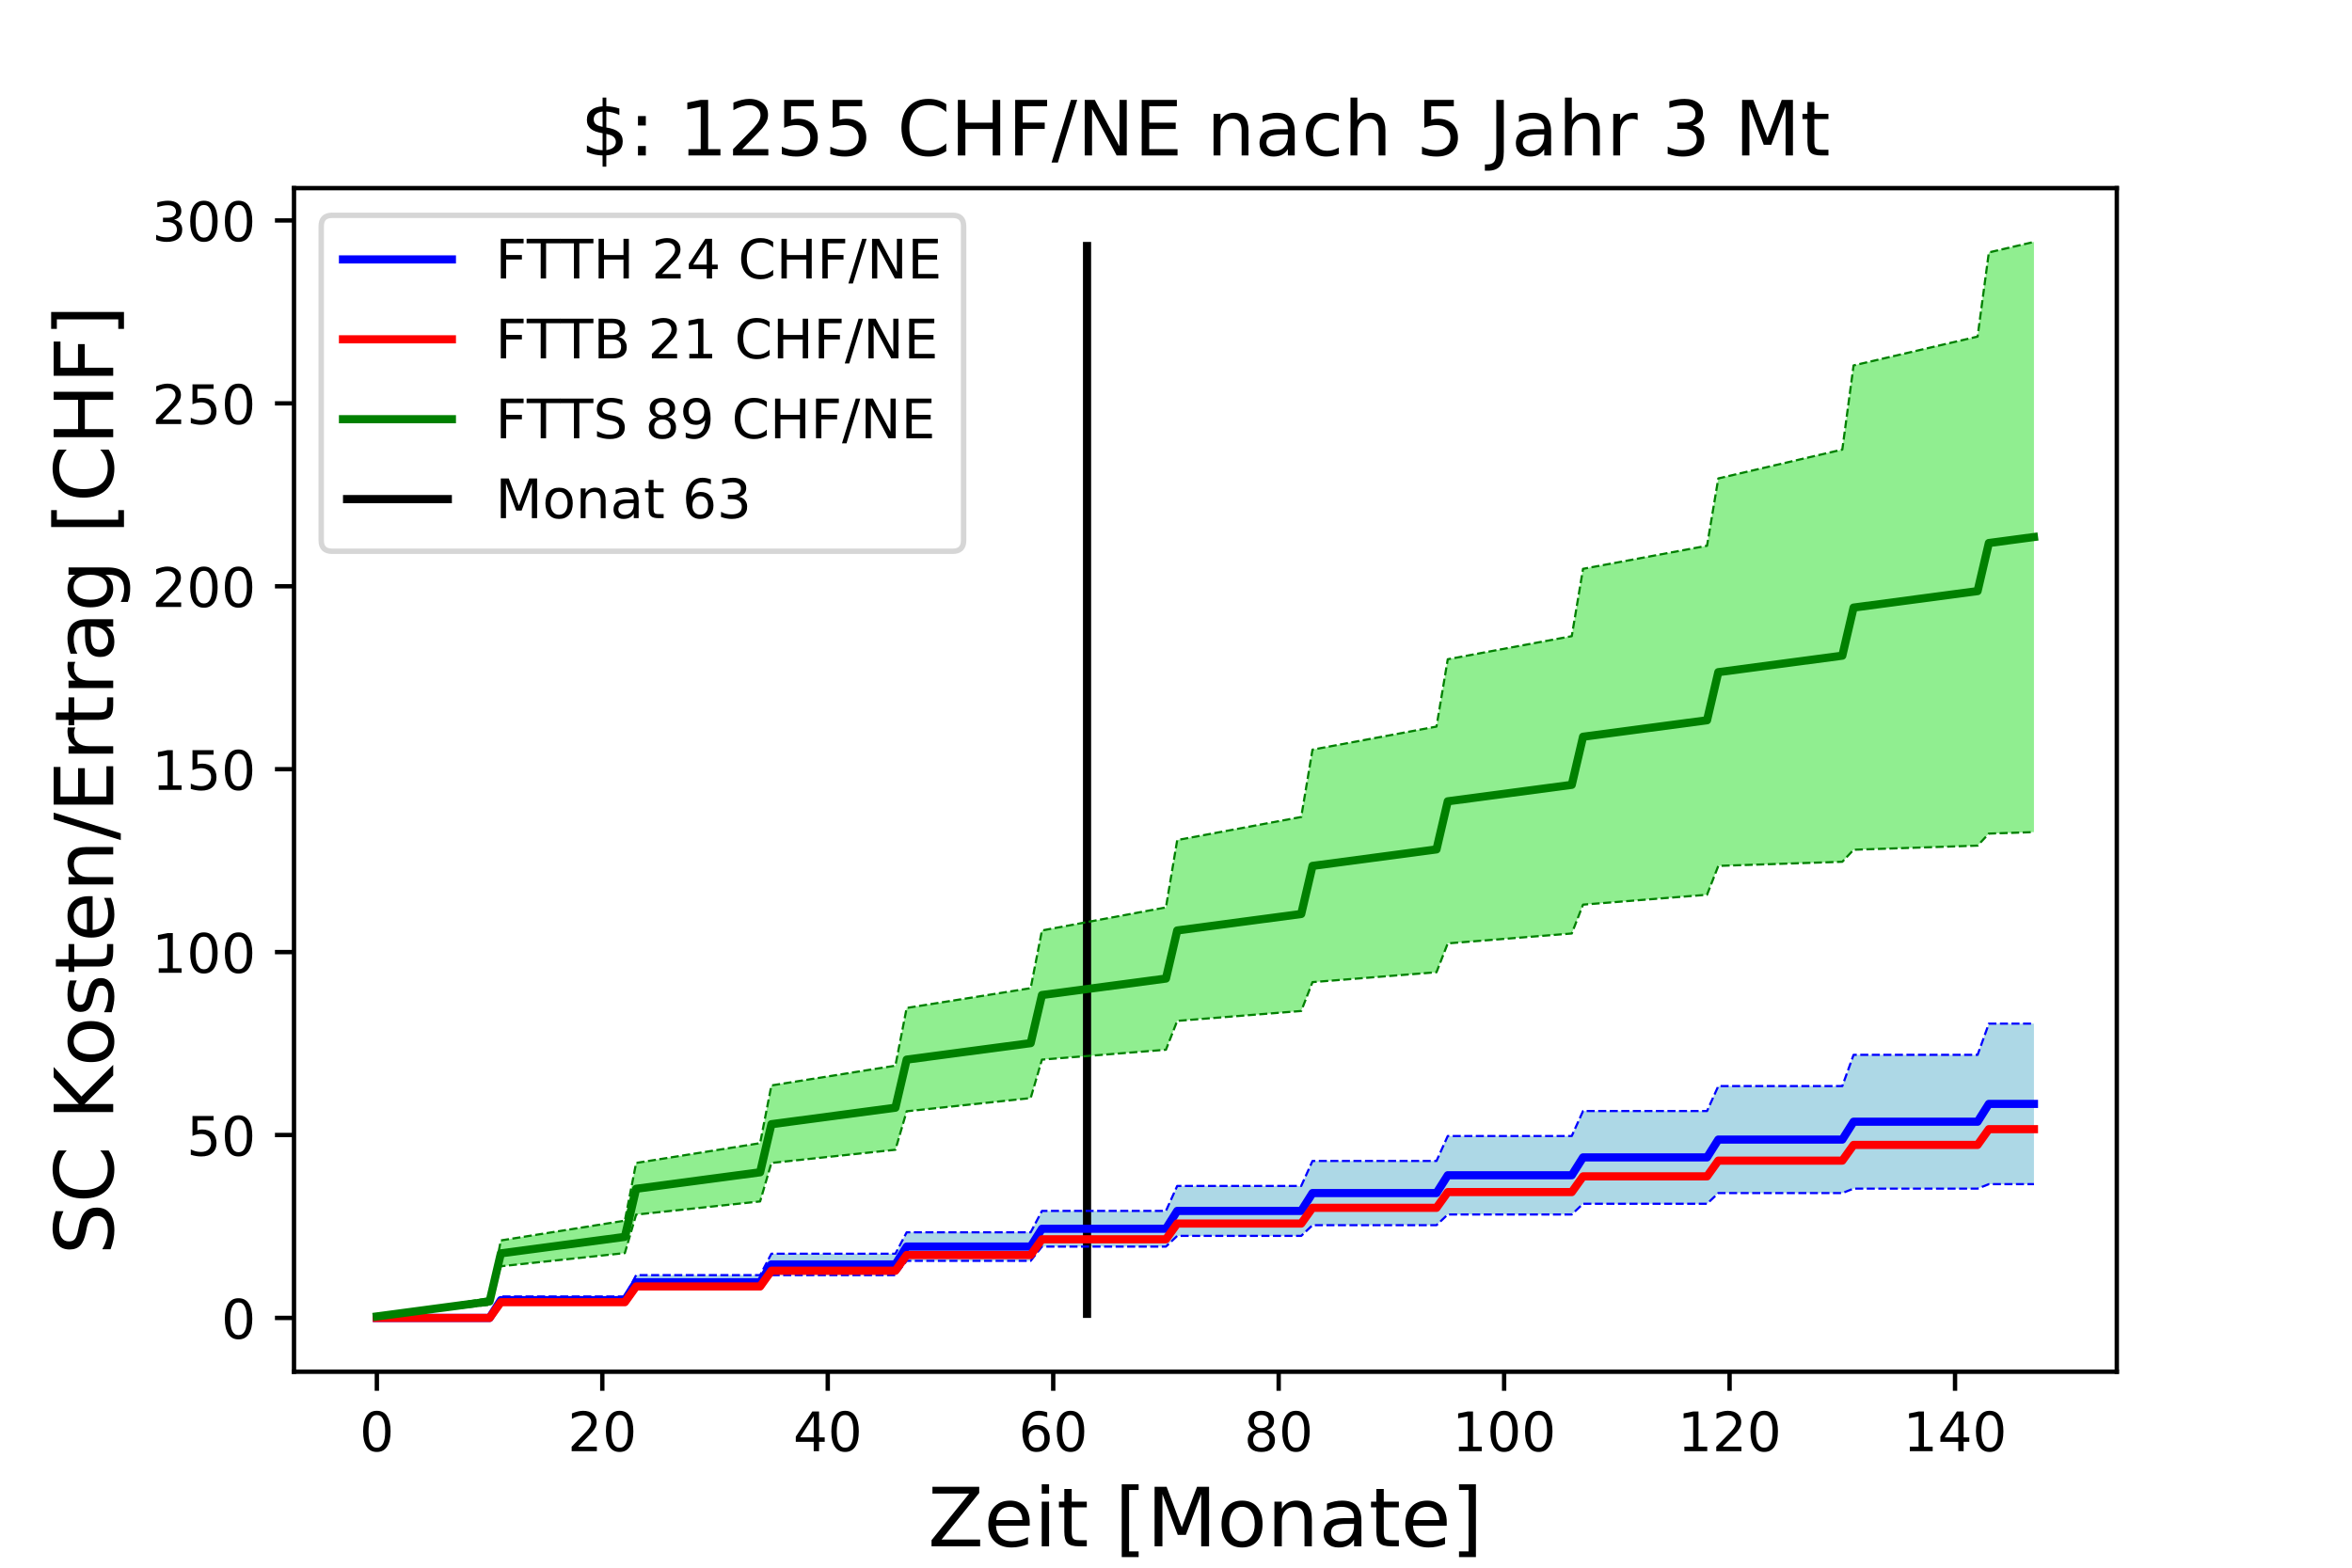 <?xml version="1.0" encoding="utf-8" standalone="no"?>
<!DOCTYPE svg PUBLIC "-//W3C//DTD SVG 1.1//EN"
  "http://www.w3.org/Graphics/SVG/1.1/DTD/svg11.dtd">
<!-- Created with matplotlib (http://matplotlib.org/) -->
<svg height="288pt" version="1.1" viewBox="0 0 432 288" width="432pt" xmlns="http://www.w3.org/2000/svg" xmlns:xlink="http://www.w3.org/1999/xlink">
 <defs>
  <style type="text/css">
*{stroke-linecap:butt;stroke-linejoin:round;}
  </style>
 </defs>
 <g id="figure_1">
  <g id="patch_1">
   <path d="M 0 288 
L 432 288 
L 432 0 
L 0 0 
z
" style="fill:#ffffff;"/>
  </g>
  <g id="axes_1">
   <g id="patch_2">
    <path d="M 54 252 
L 388.8 252 
L 388.8 34.56 
L 54 34.56 
z
" style="fill:#ffffff;"/>
   </g>
   <g id="PolyCollection_1">
    <path clip-path="url(#pee73475c1f)" d="M 69.218 242.116 
L 69.218 242.116 
L 71.289 242.116 
L 73.359 242.116 
L 75.43 242.116 
L 77.5 242.116 
L 79.571 242.116 
L 81.641 242.116 
L 83.712 242.116 
L 85.782 242.116 
L 87.853 242.116 
L 89.923 242.116 
L 91.994 239.495 
L 94.064 239.495 
L 96.135 239.495 
L 98.205 239.495 
L 100.276 239.495 
L 102.346 239.495 
L 104.417 239.495 
L 106.487 239.495 
L 108.558 239.495 
L 110.628 239.495 
L 112.699 239.495 
L 114.769 239.495 
L 116.84 236.874 
L 118.91 236.874 
L 120.981 236.874 
L 123.051 236.874 
L 125.122 236.874 
L 127.192 236.874 
L 129.263 236.874 
L 131.333 236.874 
L 133.404 236.874 
L 135.474 236.874 
L 137.545 236.874 
L 139.615 236.874 
L 141.686 234.253 
L 143.756 234.253 
L 145.827 234.253 
L 147.897 234.253 
L 149.968 234.253 
L 152.038 234.253 
L 154.109 234.253 
L 156.179 234.253 
L 158.25 234.253 
L 160.32 234.253 
L 162.391 234.253 
L 164.461 234.253 
L 166.532 231.631 
L 168.602 231.631 
L 170.673 231.631 
L 172.743 231.631 
L 174.814 231.631 
L 176.884 231.631 
L 178.955 231.631 
L 181.025 231.631 
L 183.096 231.631 
L 185.166 231.631 
L 187.237 231.631 
L 189.307 231.631 
L 191.378 229.01 
L 193.448 229.01 
L 195.519 229.01 
L 197.589 229.01 
L 199.66 229.01 
L 201.73 229.01 
L 203.801 229.01 
L 205.871 229.01 
L 207.942 229.01 
L 210.012 229.01 
L 212.083 229.01 
L 214.153 229.01 
L 216.224 227.044 
L 218.294 227.044 
L 220.365 227.044 
L 222.435 227.044 
L 224.506 227.044 
L 226.576 227.044 
L 228.647 227.044 
L 230.717 227.044 
L 232.788 227.044 
L 234.858 227.044 
L 236.929 227.044 
L 238.999 227.044 
L 241.07 225.078 
L 243.14 225.078 
L 245.211 225.078 
L 247.281 225.078 
L 249.352 225.078 
L 251.422 225.078 
L 253.493 225.078 
L 255.563 225.078 
L 257.634 225.078 
L 259.704 225.078 
L 261.775 225.078 
L 263.845 225.078 
L 265.916 223.112 
L 267.986 223.112 
L 270.057 223.112 
L 272.127 223.112 
L 274.198 223.112 
L 276.268 223.112 
L 278.339 223.112 
L 280.409 223.112 
L 282.48 223.112 
L 284.55 223.112 
L 286.621 223.112 
L 288.691 223.112 
L 290.762 221.146 
L 292.832 221.146 
L 294.903 221.146 
L 296.973 221.146 
L 299.044 221.146 
L 301.114 221.146 
L 303.185 221.146 
L 305.255 221.146 
L 307.326 221.146 
L 309.396 221.146 
L 311.467 221.146 
L 313.537 221.146 
L 315.608 219.18 
L 317.678 219.18 
L 319.749 219.18 
L 321.819 219.18 
L 323.89 219.18 
L 325.96 219.18 
L 328.031 219.18 
L 330.101 219.18 
L 332.172 219.18 
L 334.242 219.18 
L 336.313 219.18 
L 338.383 219.18 
L 340.454 218.361 
L 342.524 218.361 
L 344.595 218.361 
L 346.665 218.361 
L 348.736 218.361 
L 350.806 218.361 
L 352.877 218.361 
L 354.947 218.361 
L 357.018 218.361 
L 359.088 218.361 
L 361.159 218.361 
L 363.229 218.361 
L 365.3 217.542 
L 367.37 217.542 
L 369.441 217.542 
L 371.511 217.542 
L 373.582 217.542 
L 373.582 188.053 
L 373.582 188.053 
L 371.511 188.053 
L 369.441 188.053 
L 367.37 188.053 
L 365.3 188.053 
L 363.229 193.787 
L 361.159 193.787 
L 359.088 193.787 
L 357.018 193.787 
L 354.947 193.787 
L 352.877 193.787 
L 350.806 193.787 
L 348.736 193.787 
L 346.665 193.787 
L 344.595 193.787 
L 342.524 193.787 
L 340.454 193.787 
L 338.383 199.521 
L 336.313 199.521 
L 334.242 199.521 
L 332.172 199.521 
L 330.101 199.521 
L 328.031 199.521 
L 325.96 199.521 
L 323.89 199.521 
L 321.819 199.521 
L 319.749 199.521 
L 317.678 199.521 
L 315.608 199.521 
L 313.537 204.108 
L 311.467 204.108 
L 309.396 204.108 
L 307.326 204.108 
L 305.255 204.108 
L 303.185 204.108 
L 301.114 204.108 
L 299.044 204.108 
L 296.973 204.108 
L 294.903 204.108 
L 292.832 204.108 
L 290.762 204.108 
L 288.691 208.695 
L 286.621 208.695 
L 284.55 208.695 
L 282.48 208.695 
L 280.409 208.695 
L 278.339 208.695 
L 276.268 208.695 
L 274.198 208.695 
L 272.127 208.695 
L 270.057 208.695 
L 267.986 208.695 
L 265.916 208.695 
L 263.845 213.282 
L 261.775 213.282 
L 259.704 213.282 
L 257.634 213.282 
L 255.563 213.282 
L 253.493 213.282 
L 251.422 213.282 
L 249.352 213.282 
L 247.281 213.282 
L 245.211 213.282 
L 243.14 213.282 
L 241.07 213.282 
L 238.999 217.87 
L 236.929 217.87 
L 234.858 217.87 
L 232.788 217.87 
L 230.717 217.87 
L 228.647 217.87 
L 226.576 217.87 
L 224.506 217.87 
L 222.435 217.87 
L 220.365 217.87 
L 218.294 217.87 
L 216.224 217.87 
L 214.153 222.457 
L 212.083 222.457 
L 210.012 222.457 
L 207.942 222.457 
L 205.871 222.457 
L 203.801 222.457 
L 201.73 222.457 
L 199.66 222.457 
L 197.589 222.457 
L 195.519 222.457 
L 193.448 222.457 
L 191.378 222.457 
L 189.307 226.389 
L 187.237 226.389 
L 185.166 226.389 
L 183.096 226.389 
L 181.025 226.389 
L 178.955 226.389 
L 176.884 226.389 
L 174.814 226.389 
L 172.743 226.389 
L 170.673 226.389 
L 168.602 226.389 
L 166.532 226.389 
L 164.461 230.321 
L 162.391 230.321 
L 160.32 230.321 
L 158.25 230.321 
L 156.179 230.321 
L 154.109 230.321 
L 152.038 230.321 
L 149.968 230.321 
L 147.897 230.321 
L 145.827 230.321 
L 143.756 230.321 
L 141.686 230.321 
L 139.615 234.253 
L 137.545 234.253 
L 135.474 234.253 
L 133.404 234.253 
L 131.333 234.253 
L 129.263 234.253 
L 127.192 234.253 
L 125.122 234.253 
L 123.051 234.253 
L 120.981 234.253 
L 118.91 234.253 
L 116.84 234.253 
L 114.769 238.184 
L 112.699 238.184 
L 110.628 238.184 
L 108.558 238.184 
L 106.487 238.184 
L 104.417 238.184 
L 102.346 238.184 
L 100.276 238.184 
L 98.205 238.184 
L 96.135 238.184 
L 94.064 238.184 
L 91.994 238.184 
L 89.923 242.116 
L 87.853 242.116 
L 85.782 242.116 
L 83.712 242.116 
L 81.641 242.116 
L 79.571 242.116 
L 77.5 242.116 
L 75.43 242.116 
L 73.359 242.116 
L 71.289 242.116 
L 69.218 242.116 
z
" style="fill:#add8e6;"/>
   </g>
   <g id="PolyCollection_2">
    <path clip-path="url(#pee73475c1f)" d="M 69.218 241.786 
L 69.218 241.896 
L 71.289 241.676 
L 73.359 241.456 
L 75.43 241.235 
L 77.5 241.015 
L 79.571 240.795 
L 81.641 240.575 
L 83.712 240.355 
L 85.782 240.134 
L 87.853 239.914 
L 89.923 239.694 
L 91.994 232.626 
L 94.064 232.405 
L 96.135 232.185 
L 98.205 231.965 
L 100.276 231.745 
L 102.346 231.525 
L 104.417 231.304 
L 106.487 231.084 
L 108.558 230.864 
L 110.628 230.644 
L 112.699 230.423 
L 114.769 230.203 
L 116.84 223.135 
L 118.91 222.915 
L 120.981 222.695 
L 123.051 222.474 
L 125.122 222.254 
L 127.192 222.034 
L 129.263 221.814 
L 131.333 221.593 
L 133.404 221.373 
L 135.474 221.153 
L 137.545 220.933 
L 139.615 220.712 
L 141.686 213.644 
L 143.756 213.424 
L 145.827 213.204 
L 147.897 212.984 
L 149.968 212.763 
L 152.038 212.543 
L 154.109 212.323 
L 156.179 212.103 
L 158.25 211.882 
L 160.32 211.662 
L 162.391 211.442 
L 164.461 211.222 
L 166.532 204.154 
L 168.602 203.933 
L 170.673 203.713 
L 172.743 203.493 
L 174.814 203.273 
L 176.884 203.052 
L 178.955 202.832 
L 181.025 202.612 
L 183.096 202.392 
L 185.166 202.171 
L 187.237 201.951 
L 189.307 201.731 
L 191.378 194.663 
L 193.448 194.498 
L 195.519 194.333 
L 197.589 194.167 
L 199.66 194.002 
L 201.73 193.837 
L 203.801 193.672 
L 205.871 193.507 
L 207.942 193.341 
L 210.012 193.176 
L 212.083 193.011 
L 214.153 192.846 
L 216.224 187.545 
L 218.294 187.38 
L 220.365 187.214 
L 222.435 187.049 
L 224.506 186.884 
L 226.576 186.719 
L 228.647 186.554 
L 230.717 186.389 
L 232.788 186.223 
L 234.858 186.058 
L 236.929 185.893 
L 238.999 185.728 
L 241.07 180.427 
L 243.14 180.262 
L 245.211 180.096 
L 247.281 179.931 
L 249.352 179.766 
L 251.422 179.601 
L 253.493 179.436 
L 255.563 179.271 
L 257.634 179.105 
L 259.704 178.94 
L 261.775 178.775 
L 263.845 178.61 
L 265.916 173.309 
L 267.986 173.144 
L 270.057 172.978 
L 272.127 172.813 
L 274.198 172.648 
L 276.268 172.483 
L 278.339 172.318 
L 280.409 172.153 
L 282.48 171.987 
L 284.55 171.822 
L 286.621 171.657 
L 288.691 171.492 
L 290.762 166.191 
L 292.832 166.026 
L 294.903 165.86 
L 296.973 165.695 
L 299.044 165.53 
L 301.114 165.365 
L 303.185 165.2 
L 305.255 165.035 
L 307.326 164.869 
L 309.396 164.704 
L 311.467 164.539 
L 313.537 164.374 
L 315.608 159.073 
L 317.678 159.004 
L 319.749 158.935 
L 321.819 158.866 
L 323.89 158.797 
L 325.96 158.729 
L 328.031 158.66 
L 330.101 158.591 
L 332.172 158.522 
L 334.242 158.453 
L 336.313 158.385 
L 338.383 158.316 
L 340.454 156.107 
L 342.524 156.038 
L 344.595 155.969 
L 346.665 155.9 
L 348.736 155.832 
L 350.806 155.763 
L 352.877 155.694 
L 354.947 155.625 
L 357.018 155.556 
L 359.088 155.487 
L 361.159 155.419 
L 363.229 155.35 
L 365.3 153.141 
L 367.37 153.072 
L 369.441 153.003 
L 371.511 152.935 
L 373.582 152.866 
L 373.582 44.444 
L 373.582 44.444 
L 371.511 44.925 
L 369.441 45.407 
L 367.37 45.889 
L 365.3 46.371 
L 363.229 61.832 
L 361.159 62.314 
L 359.088 62.796 
L 357.018 63.278 
L 354.947 63.759 
L 352.877 64.241 
L 350.806 64.723 
L 348.736 65.205 
L 346.665 65.686 
L 344.595 66.168 
L 342.524 66.65 
L 340.454 67.132 
L 338.383 82.593 
L 336.313 83.075 
L 334.242 83.557 
L 332.172 84.038 
L 330.101 84.52 
L 328.031 85.002 
L 325.96 85.484 
L 323.89 85.965 
L 321.819 86.447 
L 319.749 86.929 
L 317.678 87.411 
L 315.608 87.892 
L 313.537 100.262 
L 311.467 100.647 
L 309.396 101.033 
L 307.326 101.418 
L 305.255 101.803 
L 303.185 102.189 
L 301.114 102.574 
L 299.044 102.96 
L 296.973 103.345 
L 294.903 103.73 
L 292.832 104.116 
L 290.762 104.501 
L 288.691 116.871 
L 286.621 117.256 
L 284.55 117.641 
L 282.48 118.027 
L 280.409 118.412 
L 278.339 118.798 
L 276.268 119.183 
L 274.198 119.568 
L 272.127 119.954 
L 270.057 120.339 
L 267.986 120.725 
L 265.916 121.11 
L 263.845 133.479 
L 261.775 133.865 
L 259.704 134.25 
L 257.634 134.635 
L 255.563 135.021 
L 253.493 135.406 
L 251.422 135.792 
L 249.352 136.177 
L 247.281 136.562 
L 245.211 136.948 
L 243.14 137.333 
L 241.07 137.719 
L 238.999 150.088 
L 236.929 150.473 
L 234.858 150.859 
L 232.788 151.244 
L 230.717 151.63 
L 228.647 152.015 
L 226.576 152.4 
L 224.506 152.786 
L 222.435 153.171 
L 220.365 153.557 
L 218.294 153.942 
L 216.224 154.327 
L 214.153 166.697 
L 212.083 167.082 
L 210.012 167.467 
L 207.942 167.853 
L 205.871 168.238 
L 203.801 168.624 
L 201.73 169.009 
L 199.66 169.394 
L 197.589 169.78 
L 195.519 170.165 
L 193.448 170.551 
L 191.378 170.936 
L 189.307 181.538 
L 187.237 181.869 
L 185.166 182.199 
L 183.096 182.529 
L 181.025 182.86 
L 178.955 183.19 
L 176.884 183.52 
L 174.814 183.851 
L 172.743 184.181 
L 170.673 184.511 
L 168.602 184.842 
L 166.532 185.172 
L 164.461 195.774 
L 162.391 196.105 
L 160.32 196.435 
L 158.25 196.765 
L 156.179 197.096 
L 154.109 197.426 
L 152.038 197.756 
L 149.968 198.087 
L 147.897 198.417 
L 145.827 198.748 
L 143.756 199.078 
L 141.686 199.408 
L 139.615 210.01 
L 137.545 210.341 
L 135.474 210.671 
L 133.404 211.002 
L 131.333 211.332 
L 129.263 211.662 
L 127.192 211.993 
L 125.122 212.323 
L 123.051 212.653 
L 120.981 212.984 
L 118.91 213.314 
L 116.84 213.644 
L 114.769 224.247 
L 112.699 224.577 
L 110.628 224.907 
L 108.558 225.238 
L 106.487 225.568 
L 104.417 225.898 
L 102.346 226.229 
L 100.276 226.559 
L 98.205 226.889 
L 96.135 227.22 
L 94.064 227.55 
L 91.994 227.88 
L 89.923 238.483 
L 87.853 238.813 
L 85.782 239.143 
L 83.712 239.474 
L 81.641 239.804 
L 79.571 240.134 
L 77.5 240.465 
L 75.43 240.795 
L 73.359 241.125 
L 71.289 241.456 
L 69.218 241.786 
z
" style="fill:#90ee90;"/>
   </g>
   <g id="matplotlib.axis_1">
    <g id="xtick_1">
     <g id="line2d_1">
      <defs>
       <path d="M 0 0 
L 0 3.5 
" id="mef9f0d3fc0" style="stroke:#000000;stroke-width:0.8;"/>
      </defs>
      <g>
       <use style="stroke:#000000;stroke-width:0.8;" x="69.218" xlink:href="#mef9f0d3fc0" y="252"/>
      </g>
     </g>
     <g id="text_1">
      <!-- 0 -->
      <defs>
       <path d="M 31.781 66.406 
Q 24.172 66.406 20.328 58.906 
Q 16.5 51.422 16.5 36.375 
Q 16.5 21.391 20.328 13.891 
Q 24.172 6.391 31.781 6.391 
Q 39.453 6.391 43.281 13.891 
Q 47.125 21.391 47.125 36.375 
Q 47.125 51.422 43.281 58.906 
Q 39.453 66.406 31.781 66.406 
z
M 31.781 74.219 
Q 44.047 74.219 50.516 64.516 
Q 56.984 54.828 56.984 36.375 
Q 56.984 17.969 50.516 8.266 
Q 44.047 -1.422 31.781 -1.422 
Q 19.531 -1.422 13.062 8.266 
Q 6.594 17.969 6.594 36.375 
Q 6.594 54.828 13.062 64.516 
Q 19.531 74.219 31.781 74.219 
z
" id="DejaVuSans-30"/>
      </defs>
      <g transform="translate(66.037 266.598)scale(0.1 -0.1)">
       <use xlink:href="#DejaVuSans-30"/>
      </g>
     </g>
    </g>
    <g id="xtick_2">
     <g id="line2d_2">
      <g>
       <use style="stroke:#000000;stroke-width:0.8;" x="110.628" xlink:href="#mef9f0d3fc0" y="252"/>
      </g>
     </g>
     <g id="text_2">
      <!-- 20 -->
      <defs>
       <path d="M 19.188 8.297 
L 53.609 8.297 
L 53.609 0 
L 7.328 0 
L 7.328 8.297 
Q 12.938 14.109 22.625 23.891 
Q 32.328 33.688 34.812 36.531 
Q 39.547 41.844 41.422 45.531 
Q 43.312 49.219 43.312 52.781 
Q 43.312 58.594 39.234 62.25 
Q 35.156 65.922 28.609 65.922 
Q 23.969 65.922 18.812 64.312 
Q 13.672 62.703 7.812 59.422 
L 7.812 69.391 
Q 13.766 71.781 18.938 73 
Q 24.125 74.219 28.422 74.219 
Q 39.75 74.219 46.484 68.547 
Q 53.219 62.891 53.219 53.422 
Q 53.219 48.922 51.531 44.891 
Q 49.859 40.875 45.406 35.406 
Q 44.188 33.984 37.641 27.219 
Q 31.109 20.453 19.188 8.297 
z
" id="DejaVuSans-32"/>
      </defs>
      <g transform="translate(104.266 266.598)scale(0.1 -0.1)">
       <use xlink:href="#DejaVuSans-32"/>
       <use x="63.623" xlink:href="#DejaVuSans-30"/>
      </g>
     </g>
    </g>
    <g id="xtick_3">
     <g id="line2d_3">
      <g>
       <use style="stroke:#000000;stroke-width:0.8;" x="152.038" xlink:href="#mef9f0d3fc0" y="252"/>
      </g>
     </g>
     <g id="text_3">
      <!-- 40 -->
      <defs>
       <path d="M 37.797 64.312 
L 12.891 25.391 
L 37.797 25.391 
z
M 35.203 72.906 
L 47.609 72.906 
L 47.609 25.391 
L 58.016 25.391 
L 58.016 17.188 
L 47.609 17.188 
L 47.609 0 
L 37.797 0 
L 37.797 17.188 
L 4.891 17.188 
L 4.891 26.703 
z
" id="DejaVuSans-34"/>
      </defs>
      <g transform="translate(145.676 266.598)scale(0.1 -0.1)">
       <use xlink:href="#DejaVuSans-34"/>
       <use x="63.623" xlink:href="#DejaVuSans-30"/>
      </g>
     </g>
    </g>
    <g id="xtick_4">
     <g id="line2d_4">
      <g>
       <use style="stroke:#000000;stroke-width:0.8;" x="193.448" xlink:href="#mef9f0d3fc0" y="252"/>
      </g>
     </g>
     <g id="text_4">
      <!-- 60 -->
      <defs>
       <path d="M 33.016 40.375 
Q 26.375 40.375 22.484 35.828 
Q 18.609 31.297 18.609 23.391 
Q 18.609 15.531 22.484 10.953 
Q 26.375 6.391 33.016 6.391 
Q 39.656 6.391 43.531 10.953 
Q 47.406 15.531 47.406 23.391 
Q 47.406 31.297 43.531 35.828 
Q 39.656 40.375 33.016 40.375 
z
M 52.594 71.297 
L 52.594 62.312 
Q 48.875 64.062 45.094 64.984 
Q 41.312 65.922 37.594 65.922 
Q 27.828 65.922 22.672 59.328 
Q 17.531 52.734 16.797 39.406 
Q 19.672 43.656 24.016 45.922 
Q 28.375 48.188 33.594 48.188 
Q 44.578 48.188 50.953 41.516 
Q 57.328 34.859 57.328 23.391 
Q 57.328 12.156 50.688 5.359 
Q 44.047 -1.422 33.016 -1.422 
Q 20.359 -1.422 13.672 8.266 
Q 6.984 17.969 6.984 36.375 
Q 6.984 53.656 15.188 63.938 
Q 23.391 74.219 37.203 74.219 
Q 40.922 74.219 44.703 73.484 
Q 48.484 72.75 52.594 71.297 
z
" id="DejaVuSans-36"/>
      </defs>
      <g transform="translate(187.086 266.598)scale(0.1 -0.1)">
       <use xlink:href="#DejaVuSans-36"/>
       <use x="63.623" xlink:href="#DejaVuSans-30"/>
      </g>
     </g>
    </g>
    <g id="xtick_5">
     <g id="line2d_5">
      <g>
       <use style="stroke:#000000;stroke-width:0.8;" x="234.858" xlink:href="#mef9f0d3fc0" y="252"/>
      </g>
     </g>
     <g id="text_5">
      <!-- 80 -->
      <defs>
       <path d="M 31.781 34.625 
Q 24.75 34.625 20.719 30.859 
Q 16.703 27.094 16.703 20.516 
Q 16.703 13.922 20.719 10.156 
Q 24.75 6.391 31.781 6.391 
Q 38.812 6.391 42.859 10.172 
Q 46.922 13.969 46.922 20.516 
Q 46.922 27.094 42.891 30.859 
Q 38.875 34.625 31.781 34.625 
z
M 21.922 38.812 
Q 15.578 40.375 12.031 44.719 
Q 8.5 49.078 8.5 55.328 
Q 8.5 64.062 14.719 69.141 
Q 20.953 74.219 31.781 74.219 
Q 42.672 74.219 48.875 69.141 
Q 55.078 64.062 55.078 55.328 
Q 55.078 49.078 51.531 44.719 
Q 48 40.375 41.703 38.812 
Q 48.828 37.156 52.797 32.312 
Q 56.781 27.484 56.781 20.516 
Q 56.781 9.906 50.312 4.234 
Q 43.844 -1.422 31.781 -1.422 
Q 19.734 -1.422 13.25 4.234 
Q 6.781 9.906 6.781 20.516 
Q 6.781 27.484 10.781 32.312 
Q 14.797 37.156 21.922 38.812 
z
M 18.312 54.391 
Q 18.312 48.734 21.844 45.562 
Q 25.391 42.391 31.781 42.391 
Q 38.141 42.391 41.719 45.562 
Q 45.312 48.734 45.312 54.391 
Q 45.312 60.062 41.719 63.234 
Q 38.141 66.406 31.781 66.406 
Q 25.391 66.406 21.844 63.234 
Q 18.312 60.062 18.312 54.391 
z
" id="DejaVuSans-38"/>
      </defs>
      <g transform="translate(228.496 266.598)scale(0.1 -0.1)">
       <use xlink:href="#DejaVuSans-38"/>
       <use x="63.623" xlink:href="#DejaVuSans-30"/>
      </g>
     </g>
    </g>
    <g id="xtick_6">
     <g id="line2d_6">
      <g>
       <use style="stroke:#000000;stroke-width:0.8;" x="276.268" xlink:href="#mef9f0d3fc0" y="252"/>
      </g>
     </g>
     <g id="text_6">
      <!-- 100 -->
      <defs>
       <path d="M 12.406 8.297 
L 28.516 8.297 
L 28.516 63.922 
L 10.984 60.406 
L 10.984 69.391 
L 28.422 72.906 
L 38.281 72.906 
L 38.281 8.297 
L 54.391 8.297 
L 54.391 0 
L 12.406 0 
z
" id="DejaVuSans-31"/>
      </defs>
      <g transform="translate(266.725 266.598)scale(0.1 -0.1)">
       <use xlink:href="#DejaVuSans-31"/>
       <use x="63.623" xlink:href="#DejaVuSans-30"/>
       <use x="127.246" xlink:href="#DejaVuSans-30"/>
      </g>
     </g>
    </g>
    <g id="xtick_7">
     <g id="line2d_7">
      <g>
       <use style="stroke:#000000;stroke-width:0.8;" x="317.678" xlink:href="#mef9f0d3fc0" y="252"/>
      </g>
     </g>
     <g id="text_7">
      <!-- 120 -->
      <g transform="translate(308.135 266.598)scale(0.1 -0.1)">
       <use xlink:href="#DejaVuSans-31"/>
       <use x="63.623" xlink:href="#DejaVuSans-32"/>
       <use x="127.246" xlink:href="#DejaVuSans-30"/>
      </g>
     </g>
    </g>
    <g id="xtick_8">
     <g id="line2d_8">
      <g>
       <use style="stroke:#000000;stroke-width:0.8;" x="359.088" xlink:href="#mef9f0d3fc0" y="252"/>
      </g>
     </g>
     <g id="text_8">
      <!-- 140 -->
      <g transform="translate(349.545 266.598)scale(0.1 -0.1)">
       <use xlink:href="#DejaVuSans-31"/>
       <use x="63.623" xlink:href="#DejaVuSans-34"/>
       <use x="127.246" xlink:href="#DejaVuSans-30"/>
      </g>
     </g>
    </g>
    <g id="text_9">
     <!-- Zeit [Monate] -->
     <defs>
      <path d="M 5.609 72.906 
L 62.891 72.906 
L 62.891 65.375 
L 16.797 8.297 
L 64.016 8.297 
L 64.016 0 
L 4.5 0 
L 4.5 7.516 
L 50.594 64.594 
L 5.609 64.594 
z
" id="DejaVuSans-5a"/>
      <path d="M 56.203 29.594 
L 56.203 25.203 
L 14.891 25.203 
Q 15.484 15.922 20.484 11.062 
Q 25.484 6.203 34.422 6.203 
Q 39.594 6.203 44.453 7.469 
Q 49.312 8.734 54.109 11.281 
L 54.109 2.781 
Q 49.266 0.734 44.188 -0.344 
Q 39.109 -1.422 33.891 -1.422 
Q 20.797 -1.422 13.156 6.188 
Q 5.516 13.812 5.516 26.812 
Q 5.516 40.234 12.766 48.109 
Q 20.016 56 32.328 56 
Q 43.359 56 49.781 48.891 
Q 56.203 41.797 56.203 29.594 
z
M 47.219 32.234 
Q 47.125 39.594 43.094 43.984 
Q 39.062 48.391 32.422 48.391 
Q 24.906 48.391 20.391 44.141 
Q 15.875 39.891 15.188 32.172 
z
" id="DejaVuSans-65"/>
      <path d="M 9.422 54.688 
L 18.406 54.688 
L 18.406 0 
L 9.422 0 
z
M 9.422 75.984 
L 18.406 75.984 
L 18.406 64.594 
L 9.422 64.594 
z
" id="DejaVuSans-69"/>
      <path d="M 18.312 70.219 
L 18.312 54.688 
L 36.812 54.688 
L 36.812 47.703 
L 18.312 47.703 
L 18.312 18.016 
Q 18.312 11.328 20.141 9.422 
Q 21.969 7.516 27.594 7.516 
L 36.812 7.516 
L 36.812 0 
L 27.594 0 
Q 17.188 0 13.234 3.875 
Q 9.281 7.766 9.281 18.016 
L 9.281 47.703 
L 2.688 47.703 
L 2.688 54.688 
L 9.281 54.688 
L 9.281 70.219 
z
" id="DejaVuSans-74"/>
      <path id="DejaVuSans-20"/>
      <path d="M 8.594 75.984 
L 29.297 75.984 
L 29.297 69 
L 17.578 69 
L 17.578 -6.203 
L 29.297 -6.203 
L 29.297 -13.188 
L 8.594 -13.188 
z
" id="DejaVuSans-5b"/>
      <path d="M 9.812 72.906 
L 24.516 72.906 
L 43.109 23.297 
L 61.812 72.906 
L 76.516 72.906 
L 76.516 0 
L 66.891 0 
L 66.891 64.016 
L 48.094 14.016 
L 38.188 14.016 
L 19.391 64.016 
L 19.391 0 
L 9.812 0 
z
" id="DejaVuSans-4d"/>
      <path d="M 30.609 48.391 
Q 23.391 48.391 19.188 42.75 
Q 14.984 37.109 14.984 27.297 
Q 14.984 17.484 19.156 11.844 
Q 23.344 6.203 30.609 6.203 
Q 37.797 6.203 41.984 11.859 
Q 46.188 17.531 46.188 27.297 
Q 46.188 37.016 41.984 42.703 
Q 37.797 48.391 30.609 48.391 
z
M 30.609 56 
Q 42.328 56 49.016 48.375 
Q 55.719 40.766 55.719 27.297 
Q 55.719 13.875 49.016 6.219 
Q 42.328 -1.422 30.609 -1.422 
Q 18.844 -1.422 12.172 6.219 
Q 5.516 13.875 5.516 27.297 
Q 5.516 40.766 12.172 48.375 
Q 18.844 56 30.609 56 
z
" id="DejaVuSans-6f"/>
      <path d="M 54.891 33.016 
L 54.891 0 
L 45.906 0 
L 45.906 32.719 
Q 45.906 40.484 42.875 44.328 
Q 39.844 48.188 33.797 48.188 
Q 26.516 48.188 22.312 43.547 
Q 18.109 38.922 18.109 30.906 
L 18.109 0 
L 9.078 0 
L 9.078 54.688 
L 18.109 54.688 
L 18.109 46.188 
Q 21.344 51.125 25.703 53.562 
Q 30.078 56 35.797 56 
Q 45.219 56 50.047 50.172 
Q 54.891 44.344 54.891 33.016 
z
" id="DejaVuSans-6e"/>
      <path d="M 34.281 27.484 
Q 23.391 27.484 19.188 25 
Q 14.984 22.516 14.984 16.5 
Q 14.984 11.719 18.141 8.906 
Q 21.297 6.109 26.703 6.109 
Q 34.188 6.109 38.703 11.406 
Q 43.219 16.703 43.219 25.484 
L 43.219 27.484 
z
M 52.203 31.203 
L 52.203 0 
L 43.219 0 
L 43.219 8.297 
Q 40.141 3.328 35.547 0.953 
Q 30.953 -1.422 24.312 -1.422 
Q 15.922 -1.422 10.953 3.297 
Q 6 8.016 6 15.922 
Q 6 25.141 12.172 29.828 
Q 18.359 34.516 30.609 34.516 
L 43.219 34.516 
L 43.219 35.406 
Q 43.219 41.609 39.141 45 
Q 35.062 48.391 27.688 48.391 
Q 23 48.391 18.547 47.266 
Q 14.109 46.141 10.016 43.891 
L 10.016 52.203 
Q 14.938 54.109 19.578 55.047 
Q 24.219 56 28.609 56 
Q 40.484 56 46.344 49.844 
Q 52.203 43.703 52.203 31.203 
z
" id="DejaVuSans-61"/>
      <path d="M 30.422 75.984 
L 30.422 -13.188 
L 9.719 -13.188 
L 9.719 -6.203 
L 21.391 -6.203 
L 21.391 69 
L 9.719 69 
L 9.719 75.984 
z
" id="DejaVuSans-5d"/>
     </defs>
     <g transform="translate(170.423 284.076)scale(0.15 -0.15)">
      <use xlink:href="#DejaVuSans-5a"/>
      <use x="68.506" xlink:href="#DejaVuSans-65"/>
      <use x="130.029" xlink:href="#DejaVuSans-69"/>
      <use x="157.812" xlink:href="#DejaVuSans-74"/>
      <use x="197.021" xlink:href="#DejaVuSans-20"/>
      <use x="228.809" xlink:href="#DejaVuSans-5b"/>
      <use x="267.822" xlink:href="#DejaVuSans-4d"/>
      <use x="354.102" xlink:href="#DejaVuSans-6f"/>
      <use x="415.283" xlink:href="#DejaVuSans-6e"/>
      <use x="478.662" xlink:href="#DejaVuSans-61"/>
      <use x="539.941" xlink:href="#DejaVuSans-74"/>
      <use x="579.15" xlink:href="#DejaVuSans-65"/>
      <use x="640.674" xlink:href="#DejaVuSans-5d"/>
     </g>
    </g>
   </g>
   <g id="matplotlib.axis_2">
    <g id="ytick_1">
     <g id="line2d_9">
      <defs>
       <path d="M 0 0 
L -3.5 0 
" id="m7941ae2281" style="stroke:#000000;stroke-width:0.8;"/>
      </defs>
      <g>
       <use style="stroke:#000000;stroke-width:0.8;" x="54" xlink:href="#m7941ae2281" y="242.116"/>
      </g>
     </g>
     <g id="text_10">
      <!-- 0 -->
      <g transform="translate(40.638 245.916)scale(0.1 -0.1)">
       <use xlink:href="#DejaVuSans-30"/>
      </g>
     </g>
    </g>
    <g id="ytick_2">
     <g id="line2d_10">
      <g>
       <use style="stroke:#000000;stroke-width:0.8;" x="54" xlink:href="#m7941ae2281" y="208.513"/>
      </g>
     </g>
     <g id="text_11">
      <!-- 50 -->
      <defs>
       <path d="M 10.797 72.906 
L 49.516 72.906 
L 49.516 64.594 
L 19.828 64.594 
L 19.828 46.734 
Q 21.969 47.469 24.109 47.828 
Q 26.266 48.188 28.422 48.188 
Q 40.625 48.188 47.75 41.5 
Q 54.891 34.812 54.891 23.391 
Q 54.891 11.625 47.562 5.094 
Q 40.234 -1.422 26.906 -1.422 
Q 22.312 -1.422 17.547 -0.641 
Q 12.797 0.141 7.719 1.703 
L 7.719 11.625 
Q 12.109 9.234 16.797 8.062 
Q 21.484 6.891 26.703 6.891 
Q 35.156 6.891 40.078 11.328 
Q 45.016 15.766 45.016 23.391 
Q 45.016 31 40.078 35.438 
Q 35.156 39.891 26.703 39.891 
Q 22.75 39.891 18.812 39.016 
Q 14.891 38.141 10.797 36.281 
z
" id="DejaVuSans-35"/>
      </defs>
      <g transform="translate(34.275 212.313)scale(0.1 -0.1)">
       <use xlink:href="#DejaVuSans-35"/>
       <use x="63.623" xlink:href="#DejaVuSans-30"/>
      </g>
     </g>
    </g>
    <g id="ytick_3">
     <g id="line2d_11">
      <g>
       <use style="stroke:#000000;stroke-width:0.8;" x="54" xlink:href="#m7941ae2281" y="174.91"/>
      </g>
     </g>
     <g id="text_12">
      <!-- 100 -->
      <g transform="translate(27.913 178.71)scale(0.1 -0.1)">
       <use xlink:href="#DejaVuSans-31"/>
       <use x="63.623" xlink:href="#DejaVuSans-30"/>
       <use x="127.246" xlink:href="#DejaVuSans-30"/>
      </g>
     </g>
    </g>
    <g id="ytick_4">
     <g id="line2d_12">
      <g>
       <use style="stroke:#000000;stroke-width:0.8;" x="54" xlink:href="#m7941ae2281" y="141.307"/>
      </g>
     </g>
     <g id="text_13">
      <!-- 150 -->
      <g transform="translate(27.913 145.106)scale(0.1 -0.1)">
       <use xlink:href="#DejaVuSans-31"/>
       <use x="63.623" xlink:href="#DejaVuSans-35"/>
       <use x="127.246" xlink:href="#DejaVuSans-30"/>
      </g>
     </g>
    </g>
    <g id="ytick_5">
     <g id="line2d_13">
      <g>
       <use style="stroke:#000000;stroke-width:0.8;" x="54" xlink:href="#m7941ae2281" y="107.704"/>
      </g>
     </g>
     <g id="text_14">
      <!-- 200 -->
      <g transform="translate(27.913 111.503)scale(0.1 -0.1)">
       <use xlink:href="#DejaVuSans-32"/>
       <use x="63.623" xlink:href="#DejaVuSans-30"/>
       <use x="127.246" xlink:href="#DejaVuSans-30"/>
      </g>
     </g>
    </g>
    <g id="ytick_6">
     <g id="line2d_14">
      <g>
       <use style="stroke:#000000;stroke-width:0.8;" x="54" xlink:href="#m7941ae2281" y="74.101"/>
      </g>
     </g>
     <g id="text_15">
      <!-- 250 -->
      <g transform="translate(27.913 77.9)scale(0.1 -0.1)">
       <use xlink:href="#DejaVuSans-32"/>
       <use x="63.623" xlink:href="#DejaVuSans-35"/>
       <use x="127.246" xlink:href="#DejaVuSans-30"/>
      </g>
     </g>
    </g>
    <g id="ytick_7">
     <g id="line2d_15">
      <g>
       <use style="stroke:#000000;stroke-width:0.8;" x="54" xlink:href="#m7941ae2281" y="40.498"/>
      </g>
     </g>
     <g id="text_16">
      <!-- 300 -->
      <defs>
       <path d="M 40.578 39.312 
Q 47.656 37.797 51.625 33 
Q 55.609 28.219 55.609 21.188 
Q 55.609 10.406 48.188 4.484 
Q 40.766 -1.422 27.094 -1.422 
Q 22.516 -1.422 17.656 -0.516 
Q 12.797 0.391 7.625 2.203 
L 7.625 11.719 
Q 11.719 9.328 16.594 8.109 
Q 21.484 6.891 26.812 6.891 
Q 36.078 6.891 40.938 10.547 
Q 45.797 14.203 45.797 21.188 
Q 45.797 27.641 41.281 31.266 
Q 36.766 34.906 28.719 34.906 
L 20.219 34.906 
L 20.219 43.016 
L 29.109 43.016 
Q 36.375 43.016 40.234 45.922 
Q 44.094 48.828 44.094 54.297 
Q 44.094 59.906 40.109 62.906 
Q 36.141 65.922 28.719 65.922 
Q 24.656 65.922 20.016 65.031 
Q 15.375 64.156 9.812 62.312 
L 9.812 71.094 
Q 15.438 72.656 20.344 73.438 
Q 25.25 74.219 29.594 74.219 
Q 40.828 74.219 47.359 69.109 
Q 53.906 64.016 53.906 55.328 
Q 53.906 49.266 50.438 45.094 
Q 46.969 40.922 40.578 39.312 
z
" id="DejaVuSans-33"/>
      </defs>
      <g transform="translate(27.913 44.297)scale(0.1 -0.1)">
       <use xlink:href="#DejaVuSans-33"/>
       <use x="63.623" xlink:href="#DejaVuSans-30"/>
       <use x="127.246" xlink:href="#DejaVuSans-30"/>
      </g>
     </g>
    </g>
    <g id="text_17">
     <!-- SC Kosten/Ertrag [CHF] -->
     <defs>
      <path d="M 53.516 70.516 
L 53.516 60.891 
Q 47.906 63.578 42.922 64.891 
Q 37.938 66.219 33.297 66.219 
Q 25.25 66.219 20.875 63.094 
Q 16.5 59.969 16.5 54.203 
Q 16.5 49.359 19.406 46.891 
Q 22.312 44.438 30.422 42.922 
L 36.375 41.703 
Q 47.406 39.594 52.656 34.297 
Q 57.906 29 57.906 20.125 
Q 57.906 9.516 50.797 4.047 
Q 43.703 -1.422 29.984 -1.422 
Q 24.812 -1.422 18.969 -0.25 
Q 13.141 0.922 6.891 3.219 
L 6.891 13.375 
Q 12.891 10.016 18.656 8.297 
Q 24.422 6.594 29.984 6.594 
Q 38.422 6.594 43.016 9.906 
Q 47.609 13.234 47.609 19.391 
Q 47.609 24.75 44.312 27.781 
Q 41.016 30.812 33.5 32.328 
L 27.484 33.5 
Q 16.453 35.688 11.516 40.375 
Q 6.594 45.062 6.594 53.422 
Q 6.594 63.094 13.406 68.656 
Q 20.219 74.219 32.172 74.219 
Q 37.312 74.219 42.625 73.281 
Q 47.953 72.359 53.516 70.516 
z
" id="DejaVuSans-53"/>
      <path d="M 64.406 67.281 
L 64.406 56.891 
Q 59.422 61.531 53.781 63.812 
Q 48.141 66.109 41.797 66.109 
Q 29.297 66.109 22.656 58.469 
Q 16.016 50.828 16.016 36.375 
Q 16.016 21.969 22.656 14.328 
Q 29.297 6.688 41.797 6.688 
Q 48.141 6.688 53.781 8.984 
Q 59.422 11.281 64.406 15.922 
L 64.406 5.609 
Q 59.234 2.094 53.438 0.328 
Q 47.656 -1.422 41.219 -1.422 
Q 24.656 -1.422 15.125 8.703 
Q 5.609 18.844 5.609 36.375 
Q 5.609 53.953 15.125 64.078 
Q 24.656 74.219 41.219 74.219 
Q 47.75 74.219 53.531 72.484 
Q 59.328 70.75 64.406 67.281 
z
" id="DejaVuSans-43"/>
      <path d="M 9.812 72.906 
L 19.672 72.906 
L 19.672 42.094 
L 52.391 72.906 
L 65.094 72.906 
L 28.906 38.922 
L 67.672 0 
L 54.688 0 
L 19.672 35.109 
L 19.672 0 
L 9.812 0 
z
" id="DejaVuSans-4b"/>
      <path d="M 44.281 53.078 
L 44.281 44.578 
Q 40.484 46.531 36.375 47.5 
Q 32.281 48.484 27.875 48.484 
Q 21.188 48.484 17.844 46.438 
Q 14.5 44.391 14.5 40.281 
Q 14.5 37.156 16.891 35.375 
Q 19.281 33.594 26.516 31.984 
L 29.594 31.297 
Q 39.156 29.25 43.188 25.516 
Q 47.219 21.781 47.219 15.094 
Q 47.219 7.469 41.188 3.016 
Q 35.156 -1.422 24.609 -1.422 
Q 20.219 -1.422 15.453 -0.562 
Q 10.688 0.297 5.422 2 
L 5.422 11.281 
Q 10.406 8.688 15.234 7.391 
Q 20.062 6.109 24.812 6.109 
Q 31.156 6.109 34.562 8.281 
Q 37.984 10.453 37.984 14.406 
Q 37.984 18.062 35.516 20.016 
Q 33.062 21.969 24.703 23.781 
L 21.578 24.516 
Q 13.234 26.266 9.516 29.906 
Q 5.812 33.547 5.812 39.891 
Q 5.812 47.609 11.281 51.797 
Q 16.75 56 26.812 56 
Q 31.781 56 36.172 55.266 
Q 40.578 54.547 44.281 53.078 
z
" id="DejaVuSans-73"/>
      <path d="M 25.391 72.906 
L 33.688 72.906 
L 8.297 -9.281 
L 0 -9.281 
z
" id="DejaVuSans-2f"/>
      <path d="M 9.812 72.906 
L 55.906 72.906 
L 55.906 64.594 
L 19.672 64.594 
L 19.672 43.016 
L 54.391 43.016 
L 54.391 34.719 
L 19.672 34.719 
L 19.672 8.297 
L 56.781 8.297 
L 56.781 0 
L 9.812 0 
z
" id="DejaVuSans-45"/>
      <path d="M 41.109 46.297 
Q 39.594 47.172 37.812 47.578 
Q 36.031 48 33.891 48 
Q 26.266 48 22.188 43.047 
Q 18.109 38.094 18.109 28.812 
L 18.109 0 
L 9.078 0 
L 9.078 54.688 
L 18.109 54.688 
L 18.109 46.188 
Q 20.953 51.172 25.484 53.578 
Q 30.031 56 36.531 56 
Q 37.453 56 38.578 55.875 
Q 39.703 55.766 41.062 55.516 
z
" id="DejaVuSans-72"/>
      <path d="M 45.406 27.984 
Q 45.406 37.75 41.375 43.109 
Q 37.359 48.484 30.078 48.484 
Q 22.859 48.484 18.828 43.109 
Q 14.797 37.75 14.797 27.984 
Q 14.797 18.266 18.828 12.891 
Q 22.859 7.516 30.078 7.516 
Q 37.359 7.516 41.375 12.891 
Q 45.406 18.266 45.406 27.984 
z
M 54.391 6.781 
Q 54.391 -7.172 48.188 -13.984 
Q 42 -20.797 29.203 -20.797 
Q 24.469 -20.797 20.266 -20.094 
Q 16.062 -19.391 12.109 -17.922 
L 12.109 -9.188 
Q 16.062 -11.328 19.922 -12.344 
Q 23.781 -13.375 27.781 -13.375 
Q 36.625 -13.375 41.016 -8.766 
Q 45.406 -4.156 45.406 5.172 
L 45.406 9.625 
Q 42.625 4.781 38.281 2.391 
Q 33.938 0 27.875 0 
Q 17.828 0 11.672 7.656 
Q 5.516 15.328 5.516 27.984 
Q 5.516 40.672 11.672 48.328 
Q 17.828 56 27.875 56 
Q 33.938 56 38.281 53.609 
Q 42.625 51.219 45.406 46.391 
L 45.406 54.688 
L 54.391 54.688 
z
" id="DejaVuSans-67"/>
      <path d="M 9.812 72.906 
L 19.672 72.906 
L 19.672 43.016 
L 55.516 43.016 
L 55.516 72.906 
L 65.375 72.906 
L 65.375 0 
L 55.516 0 
L 55.516 34.719 
L 19.672 34.719 
L 19.672 0 
L 9.812 0 
z
" id="DejaVuSans-48"/>
      <path d="M 9.812 72.906 
L 51.703 72.906 
L 51.703 64.594 
L 19.672 64.594 
L 19.672 43.109 
L 48.578 43.109 
L 48.578 34.812 
L 19.672 34.812 
L 19.672 0 
L 9.812 0 
z
" id="DejaVuSans-46"/>
     </defs>
     <g transform="translate(20.793 230.535)rotate(-90)scale(0.15 -0.15)">
      <use xlink:href="#DejaVuSans-53"/>
      <use x="63.477" xlink:href="#DejaVuSans-43"/>
      <use x="133.301" xlink:href="#DejaVuSans-20"/>
      <use x="165.088" xlink:href="#DejaVuSans-4b"/>
      <use x="230.586" xlink:href="#DejaVuSans-6f"/>
      <use x="291.768" xlink:href="#DejaVuSans-73"/>
      <use x="343.867" xlink:href="#DejaVuSans-74"/>
      <use x="383.076" xlink:href="#DejaVuSans-65"/>
      <use x="444.6" xlink:href="#DejaVuSans-6e"/>
      <use x="507.979" xlink:href="#DejaVuSans-2f"/>
      <use x="541.67" xlink:href="#DejaVuSans-45"/>
      <use x="604.854" xlink:href="#DejaVuSans-72"/>
      <use x="645.967" xlink:href="#DejaVuSans-74"/>
      <use x="685.176" xlink:href="#DejaVuSans-72"/>
      <use x="726.289" xlink:href="#DejaVuSans-61"/>
      <use x="787.568" xlink:href="#DejaVuSans-67"/>
      <use x="851.045" xlink:href="#DejaVuSans-20"/>
      <use x="882.832" xlink:href="#DejaVuSans-5b"/>
      <use x="921.846" xlink:href="#DejaVuSans-43"/>
      <use x="991.67" xlink:href="#DejaVuSans-48"/>
      <use x="1066.865" xlink:href="#DejaVuSans-46"/>
      <use x="1124.385" xlink:href="#DejaVuSans-5d"/>
     </g>
    </g>
   </g>
   <g id="LineCollection_1">
    <path clip-path="url(#pee73475c1f)" d="M 199.66 242.116 
L 199.66 44.444 
" style="fill:none;stroke:#000000;stroke-width:1.5;"/>
   </g>
   <g id="line2d_16">
    <path clip-path="url(#pee73475c1f)" d="M 69.218 242.116 
L 89.923 242.116 
L 91.994 238.84 
L 114.769 238.84 
L 116.84 235.563 
L 139.615 235.563 
L 141.686 232.287 
L 164.461 232.287 
L 166.532 229.01 
L 189.307 229.01 
L 191.378 225.733 
L 214.153 225.733 
L 216.224 222.457 
L 238.999 222.457 
L 241.07 219.18 
L 263.845 219.18 
L 265.916 215.904 
L 288.691 215.904 
L 290.762 212.627 
L 313.537 212.627 
L 315.608 209.351 
L 338.383 209.351 
L 340.454 206.074 
L 363.229 206.074 
L 365.3 202.797 
L 373.582 202.797 
L 373.582 202.797 
" style="fill:none;stroke:#0000ff;stroke-linecap:square;stroke-width:1.5;"/>
   </g>
   <g id="line2d_17">
    <path clip-path="url(#pee73475c1f)" d="M 69.218 242.116 
L 89.923 242.116 
L 91.994 238.184 
L 114.769 238.184 
L 116.84 234.253 
L 139.615 234.253 
L 141.686 230.321 
L 164.461 230.321 
L 166.532 226.389 
L 189.307 226.389 
L 191.378 222.457 
L 214.153 222.457 
L 216.224 217.87 
L 238.999 217.87 
L 241.07 213.282 
L 263.845 213.282 
L 265.916 208.695 
L 288.691 208.695 
L 290.762 204.108 
L 313.537 204.108 
L 315.608 199.521 
L 338.383 199.521 
L 340.454 193.787 
L 363.229 193.787 
L 365.3 188.053 
L 373.582 188.053 
L 373.582 188.053 
" style="fill:none;stroke:#0000ff;stroke-dasharray:1.48,0.64;stroke-dashoffset:0;stroke-width:0.4;"/>
   </g>
   <g id="line2d_18">
    <path clip-path="url(#pee73475c1f)" d="M 69.218 242.116 
L 89.923 242.116 
L 91.994 239.495 
L 114.769 239.495 
L 116.84 236.874 
L 139.615 236.874 
L 141.686 234.253 
L 164.461 234.253 
L 166.532 231.631 
L 189.307 231.631 
L 191.378 229.01 
L 214.153 229.01 
L 216.224 227.044 
L 238.999 227.044 
L 241.07 225.078 
L 263.845 225.078 
L 265.916 223.112 
L 288.691 223.112 
L 290.762 221.146 
L 313.537 221.146 
L 315.608 219.18 
L 338.383 219.18 
L 340.454 218.361 
L 363.229 218.361 
L 365.3 217.542 
L 373.582 217.542 
L 373.582 217.542 
" style="fill:none;stroke:#0000ff;stroke-dasharray:1.48,0.64;stroke-dashoffset:0;stroke-width:0.4;"/>
   </g>
   <g id="line2d_19">
    <path clip-path="url(#pee73475c1f)" d="M 69.218 242.116 
L 89.923 242.116 
L 91.994 239.227 
L 114.769 239.227 
L 116.84 236.337 
L 139.615 236.337 
L 141.686 233.447 
L 164.461 233.447 
L 166.532 230.558 
L 189.307 230.558 
L 191.378 227.668 
L 214.153 227.668 
L 216.224 224.779 
L 238.999 224.779 
L 241.07 221.889 
L 263.845 221.889 
L 265.916 218.999 
L 288.691 218.999 
L 290.762 216.11 
L 313.537 216.11 
L 315.608 213.22 
L 338.383 213.22 
L 340.454 210.33 
L 363.229 210.33 
L 365.3 207.441 
L 373.582 207.441 
L 373.582 207.441 
" style="fill:none;stroke:#ff0000;stroke-linecap:square;stroke-width:1.5;"/>
   </g>
   <g id="line2d_20">
    <path clip-path="url(#pee73475c1f)" d="M 69.218 241.841 
L 89.923 239.088 
L 91.994 230.253 
L 114.769 227.225 
L 116.84 218.39 
L 139.615 215.361 
L 141.686 206.526 
L 164.461 203.498 
L 166.532 194.663 
L 189.307 191.635 
L 191.378 182.799 
L 214.153 179.771 
L 216.224 170.936 
L 238.999 167.908 
L 241.07 159.073 
L 263.845 156.045 
L 265.916 147.209 
L 288.691 144.181 
L 290.762 135.346 
L 313.537 132.318 
L 315.608 123.483 
L 338.383 120.454 
L 340.454 111.619 
L 363.229 108.591 
L 365.3 99.756 
L 373.582 98.655 
L 373.582 98.655 
" style="fill:none;stroke:#008000;stroke-linecap:square;stroke-width:1.5;"/>
   </g>
   <g id="line2d_21">
    <path clip-path="url(#pee73475c1f)" d="M 69.218 241.786 
L 89.923 238.483 
L 91.994 227.88 
L 114.769 224.247 
L 116.84 213.644 
L 139.615 210.01 
L 141.686 199.408 
L 164.461 195.774 
L 166.532 185.172 
L 189.307 181.538 
L 191.378 170.936 
L 214.153 166.697 
L 216.224 154.327 
L 238.999 150.088 
L 241.07 137.719 
L 263.845 133.479 
L 265.916 121.11 
L 288.691 116.871 
L 290.762 104.501 
L 313.537 100.262 
L 315.608 87.892 
L 338.383 82.593 
L 340.454 67.132 
L 363.229 61.832 
L 365.3 46.371 
L 373.582 44.444 
L 373.582 44.444 
" style="fill:none;stroke:#008000;stroke-dasharray:1.48,0.64;stroke-dashoffset:0;stroke-width:0.4;"/>
   </g>
   <g id="line2d_22">
    <path clip-path="url(#pee73475c1f)" d="M 69.218 241.896 
L 89.923 239.694 
L 91.994 232.626 
L 114.769 230.203 
L 116.84 223.135 
L 139.615 220.712 
L 141.686 213.644 
L 164.461 211.222 
L 166.532 204.154 
L 189.307 201.731 
L 191.378 194.663 
L 214.153 192.846 
L 216.224 187.545 
L 238.999 185.728 
L 241.07 180.427 
L 263.845 178.61 
L 265.916 173.309 
L 288.691 171.492 
L 290.762 166.191 
L 313.537 164.374 
L 315.608 159.073 
L 338.383 158.316 
L 340.454 156.107 
L 363.229 155.35 
L 365.3 153.141 
L 373.582 152.866 
L 373.582 152.866 
" style="fill:none;stroke:#008000;stroke-dasharray:1.48,0.64;stroke-dashoffset:0;stroke-width:0.4;"/>
   </g>
   <g id="patch_3">
    <path d="M 54 252 
L 54 34.56 
" style="fill:none;stroke:#000000;stroke-linecap:square;stroke-linejoin:miter;stroke-width:0.8;"/>
   </g>
   <g id="patch_4">
    <path d="M 388.8 252 
L 388.8 34.56 
" style="fill:none;stroke:#000000;stroke-linecap:square;stroke-linejoin:miter;stroke-width:0.8;"/>
   </g>
   <g id="patch_5">
    <path d="M 54 252 
L 388.8 252 
" style="fill:none;stroke:#000000;stroke-linecap:square;stroke-linejoin:miter;stroke-width:0.8;"/>
   </g>
   <g id="patch_6">
    <path d="M 54 34.56 
L 388.8 34.56 
" style="fill:none;stroke:#000000;stroke-linecap:square;stroke-linejoin:miter;stroke-width:0.8;"/>
   </g>
   <g id="text_18">
    <!-- $: 1255 CHF/NE nach 5 Jahr 3 Mt -->
    <defs>
     <path d="M 33.797 -14.703 
L 28.906 -14.703 
L 28.859 0 
Q 23.734 0.094 18.609 1.188 
Q 13.484 2.297 8.297 4.5 
L 8.297 13.281 
Q 13.281 10.156 18.375 8.562 
Q 23.484 6.984 28.906 6.938 
L 28.906 29.203 
Q 18.109 30.953 13.203 35.156 
Q 8.297 39.359 8.297 46.688 
Q 8.297 54.641 13.625 59.219 
Q 18.953 63.812 28.906 64.5 
L 28.906 75.984 
L 33.797 75.984 
L 33.797 64.656 
Q 38.328 64.453 42.578 63.688 
Q 46.828 62.938 50.875 61.625 
L 50.875 53.078 
Q 46.828 55.125 42.547 56.25 
Q 38.281 57.375 33.797 57.562 
L 33.797 36.719 
Q 44.875 35.016 50.094 30.609 
Q 55.328 26.219 55.328 18.609 
Q 55.328 10.359 49.781 5.594 
Q 44.234 0.828 33.797 0.094 
z
M 28.906 37.594 
L 28.906 57.625 
Q 23.25 56.984 20.266 54.391 
Q 17.281 51.812 17.281 47.516 
Q 17.281 43.312 20.031 40.969 
Q 22.797 38.625 28.906 37.594 
z
M 33.797 28.219 
L 33.797 7.078 
Q 39.984 7.906 43.141 10.594 
Q 46.297 13.281 46.297 17.672 
Q 46.297 21.969 43.281 24.5 
Q 40.281 27.047 33.797 28.219 
z
" id="DejaVuSans-24"/>
     <path d="M 11.719 12.406 
L 22.016 12.406 
L 22.016 0 
L 11.719 0 
z
M 11.719 51.703 
L 22.016 51.703 
L 22.016 39.312 
L 11.719 39.312 
z
" id="DejaVuSans-3a"/>
     <path d="M 9.812 72.906 
L 23.094 72.906 
L 55.422 11.922 
L 55.422 72.906 
L 64.984 72.906 
L 64.984 0 
L 51.703 0 
L 19.391 60.984 
L 19.391 0 
L 9.812 0 
z
" id="DejaVuSans-4e"/>
     <path d="M 48.781 52.594 
L 48.781 44.188 
Q 44.969 46.297 41.141 47.344 
Q 37.312 48.391 33.406 48.391 
Q 24.656 48.391 19.812 42.844 
Q 14.984 37.312 14.984 27.297 
Q 14.984 17.281 19.812 11.734 
Q 24.656 6.203 33.406 6.203 
Q 37.312 6.203 41.141 7.25 
Q 44.969 8.297 48.781 10.406 
L 48.781 2.094 
Q 45.016 0.344 40.984 -0.531 
Q 36.969 -1.422 32.422 -1.422 
Q 20.062 -1.422 12.781 6.344 
Q 5.516 14.109 5.516 27.297 
Q 5.516 40.672 12.859 48.328 
Q 20.219 56 33.016 56 
Q 37.156 56 41.109 55.141 
Q 45.062 54.297 48.781 52.594 
z
" id="DejaVuSans-63"/>
     <path d="M 54.891 33.016 
L 54.891 0 
L 45.906 0 
L 45.906 32.719 
Q 45.906 40.484 42.875 44.328 
Q 39.844 48.188 33.797 48.188 
Q 26.516 48.188 22.312 43.547 
Q 18.109 38.922 18.109 30.906 
L 18.109 0 
L 9.078 0 
L 9.078 75.984 
L 18.109 75.984 
L 18.109 46.188 
Q 21.344 51.125 25.703 53.562 
Q 30.078 56 35.797 56 
Q 45.219 56 50.047 50.172 
Q 54.891 44.344 54.891 33.016 
z
" id="DejaVuSans-68"/>
     <path d="M 9.812 72.906 
L 19.672 72.906 
L 19.672 5.078 
Q 19.672 -8.109 14.672 -14.062 
Q 9.672 -20.016 -1.422 -20.016 
L -5.172 -20.016 
L -5.172 -11.719 
L -2.094 -11.719 
Q 4.438 -11.719 7.125 -8.047 
Q 9.812 -4.391 9.812 5.078 
z
" id="DejaVuSans-4a"/>
    </defs>
    <g transform="translate(106.633 28.56)scale(0.14 -0.14)">
     <use xlink:href="#DejaVuSans-24"/>
     <use x="63.623" xlink:href="#DejaVuSans-3a"/>
     <use x="97.314" xlink:href="#DejaVuSans-20"/>
     <use x="129.102" xlink:href="#DejaVuSans-31"/>
     <use x="192.725" xlink:href="#DejaVuSans-32"/>
     <use x="256.348" xlink:href="#DejaVuSans-35"/>
     <use x="319.971" xlink:href="#DejaVuSans-35"/>
     <use x="383.594" xlink:href="#DejaVuSans-20"/>
     <use x="415.381" xlink:href="#DejaVuSans-43"/>
     <use x="485.205" xlink:href="#DejaVuSans-48"/>
     <use x="560.4" xlink:href="#DejaVuSans-46"/>
     <use x="617.92" xlink:href="#DejaVuSans-2f"/>
     <use x="651.611" xlink:href="#DejaVuSans-4e"/>
     <use x="726.416" xlink:href="#DejaVuSans-45"/>
     <use x="789.6" xlink:href="#DejaVuSans-20"/>
     <use x="821.387" xlink:href="#DejaVuSans-6e"/>
     <use x="884.766" xlink:href="#DejaVuSans-61"/>
     <use x="946.045" xlink:href="#DejaVuSans-63"/>
     <use x="1001.025" xlink:href="#DejaVuSans-68"/>
     <use x="1064.404" xlink:href="#DejaVuSans-20"/>
     <use x="1096.191" xlink:href="#DejaVuSans-35"/>
     <use x="1159.814" xlink:href="#DejaVuSans-20"/>
     <use x="1191.602" xlink:href="#DejaVuSans-4a"/>
     <use x="1221.094" xlink:href="#DejaVuSans-61"/>
     <use x="1282.373" xlink:href="#DejaVuSans-68"/>
     <use x="1345.752" xlink:href="#DejaVuSans-72"/>
     <use x="1386.865" xlink:href="#DejaVuSans-20"/>
     <use x="1418.652" xlink:href="#DejaVuSans-33"/>
     <use x="1482.275" xlink:href="#DejaVuSans-20"/>
     <use x="1514.062" xlink:href="#DejaVuSans-4d"/>
     <use x="1600.342" xlink:href="#DejaVuSans-74"/>
    </g>
   </g>
   <g id="legend_1">
    <g id="patch_7">
     <path d="M 61 101.272 
L 174.989 101.272 
Q 176.989 101.272 176.989 99.272 
L 176.989 41.56 
Q 176.989 39.56 174.989 39.56 
L 61 39.56 
Q 59 39.56 59 41.56 
L 59 99.272 
Q 59 101.272 61 101.272 
z
" style="fill:#ffffff;opacity:0.8;stroke:#cccccc;stroke-linejoin:miter;"/>
    </g>
    <g id="line2d_23">
     <path d="M 63 47.658 
L 83 47.658 
" style="fill:none;stroke:#0000ff;stroke-linecap:square;stroke-width:1.5;"/>
    </g>
    <g id="line2d_24"/>
    <g id="text_19">
     <!-- FTTH 24 CHF/NE -->
     <defs>
      <path d="M -0.297 72.906 
L 61.375 72.906 
L 61.375 64.594 
L 35.5 64.594 
L 35.5 0 
L 25.594 0 
L 25.594 64.594 
L -0.297 64.594 
z
" id="DejaVuSans-54"/>
     </defs>
     <g transform="translate(91 51.158)scale(0.1 -0.1)">
      <use xlink:href="#DejaVuSans-46"/>
      <use x="57.504" xlink:href="#DejaVuSans-54"/>
      <use x="118.572" xlink:href="#DejaVuSans-54"/>
      <use x="179.656" xlink:href="#DejaVuSans-48"/>
      <use x="254.852" xlink:href="#DejaVuSans-20"/>
      <use x="286.639" xlink:href="#DejaVuSans-32"/>
      <use x="350.262" xlink:href="#DejaVuSans-34"/>
      <use x="413.885" xlink:href="#DejaVuSans-20"/>
      <use x="445.672" xlink:href="#DejaVuSans-43"/>
      <use x="515.496" xlink:href="#DejaVuSans-48"/>
      <use x="590.691" xlink:href="#DejaVuSans-46"/>
      <use x="648.211" xlink:href="#DejaVuSans-2f"/>
      <use x="681.902" xlink:href="#DejaVuSans-4e"/>
      <use x="756.707" xlink:href="#DejaVuSans-45"/>
     </g>
    </g>
    <g id="line2d_25">
     <path d="M 63 62.337 
L 83 62.337 
" style="fill:none;stroke:#ff0000;stroke-linecap:square;stroke-width:1.5;"/>
    </g>
    <g id="line2d_26"/>
    <g id="text_20">
     <!-- FTTB 21 CHF/NE -->
     <defs>
      <path d="M 19.672 34.812 
L 19.672 8.109 
L 35.5 8.109 
Q 43.453 8.109 47.281 11.406 
Q 51.125 14.703 51.125 21.484 
Q 51.125 28.328 47.281 31.562 
Q 43.453 34.812 35.5 34.812 
z
M 19.672 64.797 
L 19.672 42.828 
L 34.281 42.828 
Q 41.5 42.828 45.031 45.531 
Q 48.578 48.25 48.578 53.812 
Q 48.578 59.328 45.031 62.062 
Q 41.5 64.797 34.281 64.797 
z
M 9.812 72.906 
L 35.016 72.906 
Q 46.297 72.906 52.391 68.219 
Q 58.5 63.531 58.5 54.891 
Q 58.5 48.188 55.375 44.234 
Q 52.25 40.281 46.188 39.312 
Q 53.469 37.75 57.5 32.781 
Q 61.531 27.828 61.531 20.406 
Q 61.531 10.641 54.891 5.312 
Q 48.25 0 35.984 0 
L 9.812 0 
z
" id="DejaVuSans-42"/>
     </defs>
     <g transform="translate(91 65.837)scale(0.1 -0.1)">
      <use xlink:href="#DejaVuSans-46"/>
      <use x="57.504" xlink:href="#DejaVuSans-54"/>
      <use x="118.572" xlink:href="#DejaVuSans-54"/>
      <use x="179.656" xlink:href="#DejaVuSans-42"/>
      <use x="248.26" xlink:href="#DejaVuSans-20"/>
      <use x="280.047" xlink:href="#DejaVuSans-32"/>
      <use x="343.67" xlink:href="#DejaVuSans-31"/>
      <use x="407.293" xlink:href="#DejaVuSans-20"/>
      <use x="439.08" xlink:href="#DejaVuSans-43"/>
      <use x="508.904" xlink:href="#DejaVuSans-48"/>
      <use x="584.1" xlink:href="#DejaVuSans-46"/>
      <use x="641.619" xlink:href="#DejaVuSans-2f"/>
      <use x="675.311" xlink:href="#DejaVuSans-4e"/>
      <use x="750.115" xlink:href="#DejaVuSans-45"/>
     </g>
    </g>
    <g id="line2d_27">
     <path d="M 63 77.015 
L 83 77.015 
" style="fill:none;stroke:#008000;stroke-linecap:square;stroke-width:1.5;"/>
    </g>
    <g id="line2d_28"/>
    <g id="text_21">
     <!-- FTTS 89 CHF/NE -->
     <defs>
      <path d="M 10.984 1.516 
L 10.984 10.5 
Q 14.703 8.734 18.5 7.812 
Q 22.312 6.891 25.984 6.891 
Q 35.75 6.891 40.891 13.453 
Q 46.047 20.016 46.781 33.406 
Q 43.953 29.203 39.594 26.953 
Q 35.25 24.703 29.984 24.703 
Q 19.047 24.703 12.672 31.312 
Q 6.297 37.938 6.297 49.422 
Q 6.297 60.641 12.938 67.422 
Q 19.578 74.219 30.609 74.219 
Q 43.266 74.219 49.922 64.516 
Q 56.594 54.828 56.594 36.375 
Q 56.594 19.141 48.406 8.859 
Q 40.234 -1.422 26.422 -1.422 
Q 22.703 -1.422 18.891 -0.688 
Q 15.094 0.047 10.984 1.516 
z
M 30.609 32.422 
Q 37.25 32.422 41.125 36.953 
Q 45.016 41.5 45.016 49.422 
Q 45.016 57.281 41.125 61.844 
Q 37.25 66.406 30.609 66.406 
Q 23.969 66.406 20.094 61.844 
Q 16.219 57.281 16.219 49.422 
Q 16.219 41.5 20.094 36.953 
Q 23.969 32.422 30.609 32.422 
z
" id="DejaVuSans-39"/>
     </defs>
     <g transform="translate(91 80.515)scale(0.1 -0.1)">
      <use xlink:href="#DejaVuSans-46"/>
      <use x="57.504" xlink:href="#DejaVuSans-54"/>
      <use x="118.572" xlink:href="#DejaVuSans-54"/>
      <use x="179.656" xlink:href="#DejaVuSans-53"/>
      <use x="243.133" xlink:href="#DejaVuSans-20"/>
      <use x="274.92" xlink:href="#DejaVuSans-38"/>
      <use x="338.543" xlink:href="#DejaVuSans-39"/>
      <use x="402.166" xlink:href="#DejaVuSans-20"/>
      <use x="433.953" xlink:href="#DejaVuSans-43"/>
      <use x="503.777" xlink:href="#DejaVuSans-48"/>
      <use x="578.973" xlink:href="#DejaVuSans-46"/>
      <use x="636.492" xlink:href="#DejaVuSans-2f"/>
      <use x="670.184" xlink:href="#DejaVuSans-4e"/>
      <use x="744.988" xlink:href="#DejaVuSans-45"/>
     </g>
    </g>
    <g id="line2d_29">
     <path d="M 63 91.693 
L 83 91.693 
" style="fill:none;stroke:#000000;stroke-width:1.5;"/>
    </g>
    <g id="text_22">
     <!-- Monat 63 -->
     <g transform="translate(91 95.193)scale(0.1 -0.1)">
      <use xlink:href="#DejaVuSans-4d"/>
      <use x="86.279" xlink:href="#DejaVuSans-6f"/>
      <use x="147.461" xlink:href="#DejaVuSans-6e"/>
      <use x="210.84" xlink:href="#DejaVuSans-61"/>
      <use x="272.119" xlink:href="#DejaVuSans-74"/>
      <use x="311.328" xlink:href="#DejaVuSans-20"/>
      <use x="343.115" xlink:href="#DejaVuSans-36"/>
      <use x="406.738" xlink:href="#DejaVuSans-33"/>
     </g>
    </g>
   </g>
  </g>
 </g>
 <defs>
  <clipPath id="pee73475c1f">
   <rect height="217.44" width="334.8" x="54" y="34.56"/>
  </clipPath>
 </defs>
</svg>
